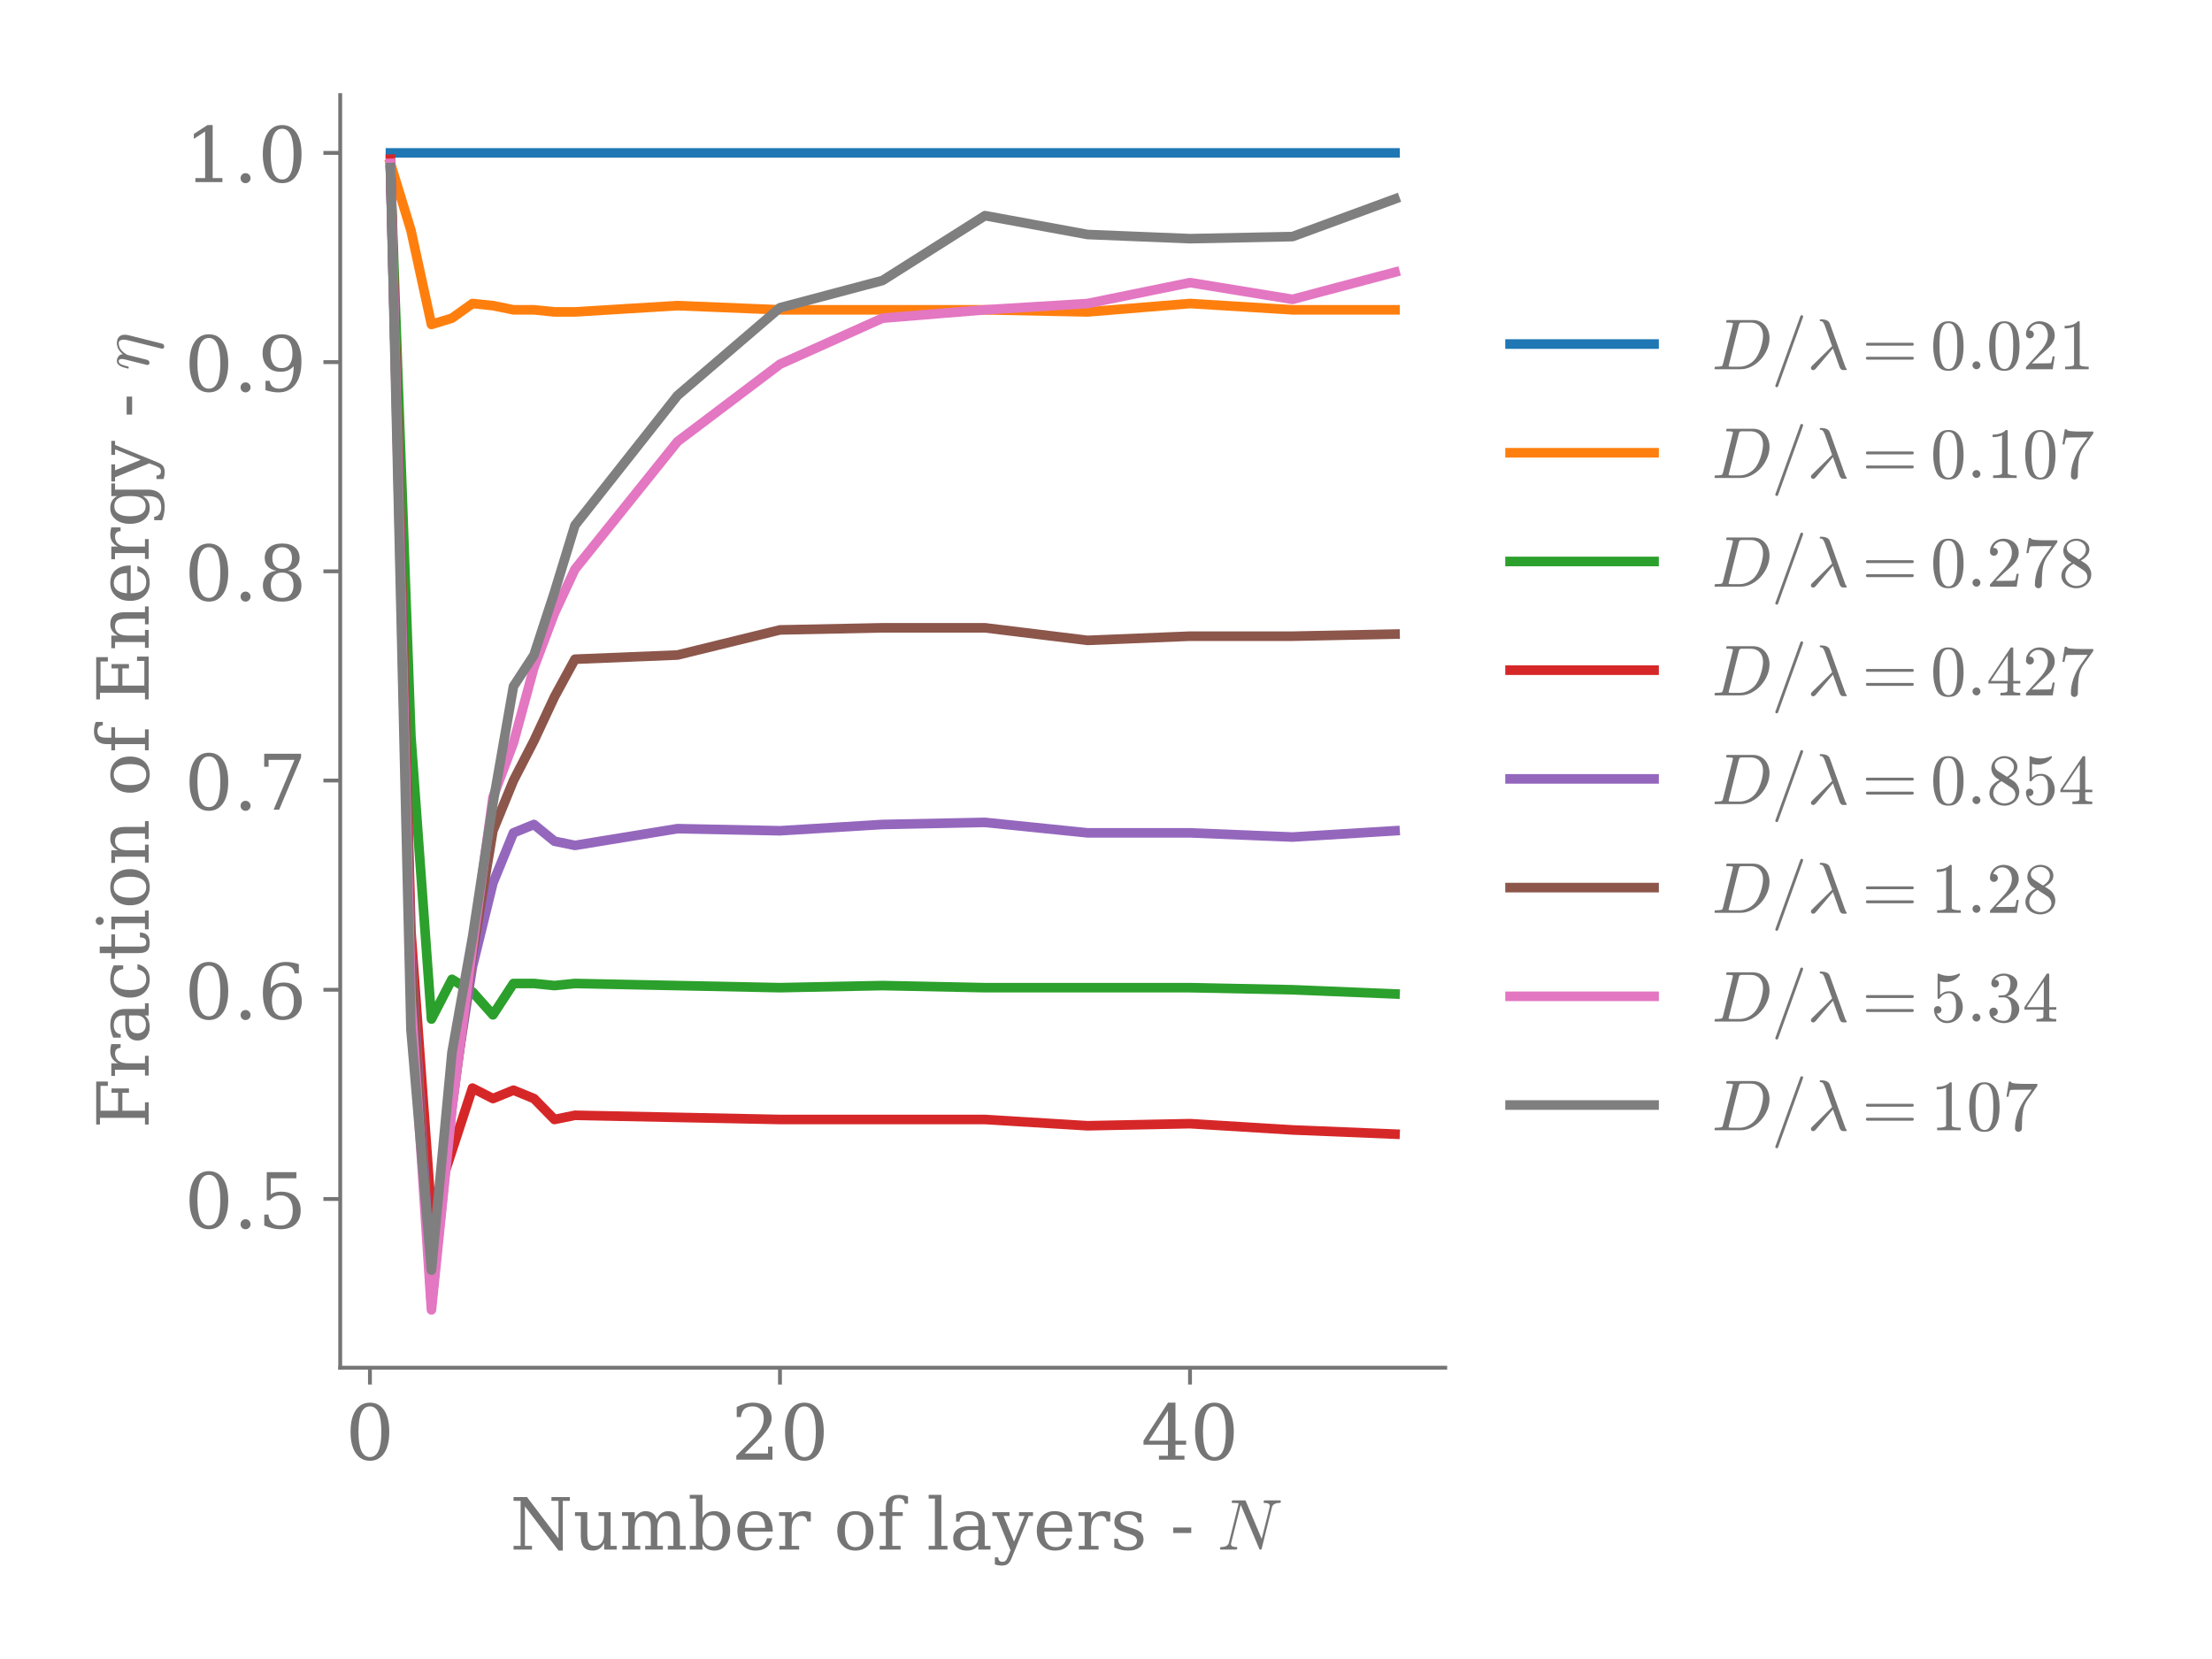 <svg xmlns="http://www.w3.org/2000/svg" xmlns:xlink="http://www.w3.org/1999/xlink" version="1.1" viewBox="0 0 460.8 345.6" viewport="0 0 400px 300px">
 <defs>
  <style type="text/css">
*{stroke-linecap:butt;stroke-linejoin:round;}
  </style>
 </defs>
 <g id="figure_1">
  <g id="patch_1">
   <path d="M 0 345.6  L 460.8 345.6  L 460.8 0  L 0 0  z " style="fill:#ffffff;"/>
  </g>
  <g id="axes_1">
   <g id="patch_2">
    <path d="M 70.873 284.92  L 301.073 284.92  L 301.073 19.8  L 70.873 19.8  z " style="fill:#ffffff;"/>
   </g>
   <g id="matplotlib.axis_1">
    <g id="xtick_1">
     <g id="line2d_1">
      <defs>
       <path d="M 0 0  L 0 3.5  " id="mdb0c1ab1cc" style="stroke:#757575;stroke-width:0.8;"/>
      </defs>
      <g>
       <use style="fill:#757575;stroke:#757575;stroke-width:0.8;" x="77.065" xlink:href="#mdb0c1ab1cc" y="284.92"/>
      </g>
     </g>
     <g id="text_1">
      <!-- 0 -->
      <defs>
       <path d="M 31.781 3.422  Q 39.266 3.422 42.969 11.625  Q 46.688 19.828 46.688 36.375  Q 46.688 52.984 42.969 61.188  Q 39.266 69.391 31.781 69.391  Q 24.312 69.391 20.594 61.188  Q 16.891 52.984 16.891 36.375  Q 16.891 19.828 20.594 11.625  Q 24.312 3.422 31.781 3.422  z M 31.781 -1.422  Q 19.922 -1.422 13.25 8.531  Q 6.594 18.5 6.594 36.375  Q 6.594 54.297 13.25 64.25  Q 19.922 74.219 31.781 74.219  Q 43.703 74.219 50.344 64.25  Q 56.984 54.297 56.984 36.375  Q 56.984 18.5 50.344 8.531  Q 43.703 -1.422 31.781 -1.422  z " id="DejaVuSerif-30"/>
      </defs>
      <g style="fill:#757575;" transform="translate(71.975 304.077)scale(0.16 -0.16)">
       <use xlink:href="#DejaVuSerif-30"/>
      </g>
     </g>
    </g>
    <g id="xtick_2">
     <g id="line2d_2">
      <g>
       <use style="fill:#757575;stroke:#757575;stroke-width:0.8;" x="162.483" xlink:href="#mdb0c1ab1cc" y="284.92"/>
      </g>
     </g>
     <g id="text_2">
      <!-- 20 -->
      <defs>
       <path d="M 12.797 55.516  L 7.328 55.516  L 7.328 68.5  Q 12.547 71.297 17.844 72.75  Q 23.141 74.219 28.219 74.219  Q 39.594 74.219 46.188 68.703  Q 52.781 63.188 52.781 53.719  Q 52.781 43.016 37.844 28.125  Q 36.672 27 36.078 26.422  L 17.672 8.016  L 48.094 8.016  L 48.094 17  L 53.812 17  L 53.812 0  L 6.781 0  L 6.781 5.328  L 28.906 27.391  Q 36.234 34.719 39.359 40.844  Q 42.484 46.969 42.484 53.719  Q 42.484 61.078 38.641 65.234  Q 34.812 69.391 28.078 69.391  Q 21.094 69.391 17.281 65.922  Q 13.484 62.453 12.797 55.516  z " id="DejaVuSerif-32"/>
      </defs>
      <g style="fill:#757575;" transform="translate(152.303 304.077)scale(0.16 -0.16)">
       <use xlink:href="#DejaVuSerif-32"/>
       <use x="63.623" xlink:href="#DejaVuSerif-30"/>
      </g>
     </g>
    </g>
    <g id="xtick_3">
     <g id="line2d_3">
      <g>
       <use style="fill:#757575;stroke:#757575;stroke-width:0.8;" x="247.901" xlink:href="#mdb0c1ab1cc" y="284.92"/>
      </g>
     </g>
     <g id="text_3">
      <!-- 40 -->
      <defs>
       <path d="M 34.906 24.703  L 34.906 63.484  L 10.016 24.703  z M 56.391 0  L 23.188 0  L 23.188 5.172  L 34.906 5.172  L 34.906 19.484  L 3.078 19.484  L 3.078 24.812  L 35.016 74.219  L 44.672 74.219  L 44.672 24.703  L 58.594 24.703  L 58.594 19.484  L 44.672 19.484  L 44.672 5.172  L 56.391 5.172  z " id="DejaVuSerif-34"/>
      </defs>
      <g style="fill:#757575;" transform="translate(237.721 304.077)scale(0.16 -0.16)">
       <use xlink:href="#DejaVuSerif-34"/>
       <use x="63.623" xlink:href="#DejaVuSerif-30"/>
      </g>
     </g>
    </g>
    <g id="text_4">
     <!-- Number of layers - $N$ -->
     <defs>
      <path d="M 4.891 0  L 4.891 5.172  L 14.703 5.172  L 14.703 67.672  L 4.891 67.672  L 4.891 72.906  L 23.578 72.906  L 67.281 15.375  L 67.281 67.672  L 57.516 67.672  L 57.516 72.906  L 83.109 72.906  L 83.109 67.672  L 73.297 67.672  L 73.297 -1.422  L 67.391 -1.422  L 20.703 60.016  L 20.703 5.172  L 30.516 5.172  L 30.516 0  z " id="DejaVuSerif-4e"/>
      <path d="M 35.406 51.906  L 52.203 51.906  L 52.203 5.172  L 60.688 5.172  L 60.688 0  L 43.219 0  L 43.219 9.188  Q 40.719 4 36.766 1.281  Q 32.812 -1.422 27.594 -1.422  Q 18.953 -1.422 14.875 3.484  Q 10.797 8.406 10.797 18.891  L 10.797 46.688  L 2.688 46.688  L 2.688 51.906  L 19.828 51.906  L 19.828 21.688  Q 19.828 12.203 22.141 8.688  Q 24.469 5.172 30.422 5.172  Q 36.672 5.172 39.938 9.766  Q 43.219 14.359 43.219 23.094  L 43.219 46.688  L 35.406 46.688  z " id="DejaVuSerif-75"/>
      <path d="M 51.812 41.797  Q 54.391 47.516 58.422 50.422  Q 62.453 53.328 67.828 53.328  Q 75.984 53.328 79.984 48.266  Q 83.984 43.219 83.984 33.016  L 83.984 5.172  L 92.094 5.172  L 92.094 0  L 67.188 0  L 67.188 5.172  L 75 5.172  L 75 31.984  Q 75 39.938 72.656 43.312  Q 70.312 46.688 64.891 46.688  Q 58.891 46.688 55.734 42.141  Q 52.594 37.594 52.594 28.906  L 52.594 5.172  L 60.406 5.172  L 60.406 0  L 35.797 0  L 35.797 5.172  L 43.609 5.172  L 43.609 32.328  Q 43.609 40.094 41.266 43.391  Q 38.922 46.688 33.5 46.688  Q 27.484 46.688 24.328 42.141  Q 21.188 37.594 21.188 28.906  L 21.188 5.172  L 29 5.172  L 29 0  L 4.109 0  L 4.109 5.172  L 12.203 5.172  L 12.203 46.781  L 3.609 46.781  L 3.609 51.906  L 21.188 51.906  L 21.188 42.672  Q 23.688 47.859 27.531 50.594  Q 31.391 53.328 36.281 53.328  Q 42.328 53.328 46.375 50.312  Q 50.438 47.312 51.812 41.797  z " id="DejaVuSerif-6d"/>
      <path d="M 11.531 5.172  L 11.531 70.797  L 2.875 70.797  L 2.875 75.984  L 20.516 75.984  L 20.516 43.797  Q 23.141 48.688 27.219 51  Q 31.297 53.328 37.312 53.328  Q 46.875 53.328 52.922 45.75  Q 58.984 38.188 58.984 25.984  Q 58.984 13.766 52.922 6.172  Q 46.875 -1.422 37.312 -1.422  Q 31.297 -1.422 27.219 0.891  Q 23.141 3.219 20.516 8.109  L 20.516 0  L 2.875 0  L 2.875 5.172  z M 20.516 23.391  Q 20.516 14.016 24.094 9.109  Q 27.688 4.203 34.516 4.203  Q 41.406 4.203 44.938 9.719  Q 48.484 15.234 48.484 25.984  Q 48.484 36.766 44.938 42.234  Q 41.406 47.703 34.516 47.703  Q 27.688 47.703 24.094 42.766  Q 20.516 37.844 20.516 28.516  z " id="DejaVuSerif-62"/>
      <path d="M 54.203 25  L 15.484 25  L 15.484 24.609  Q 15.484 14.109 19.438 8.766  Q 23.391 3.422 31.109 3.422  Q 37.016 3.422 40.797 6.516  Q 44.578 9.625 46.094 15.719  L 53.328 15.719  Q 51.172 7.172 45.375 2.875  Q 39.594 -1.422 30.172 -1.422  Q 18.797 -1.422 11.891 6.078  Q 4.984 13.578 4.984 25.984  Q 4.984 38.281 11.766 45.797  Q 18.562 53.328 29.594 53.328  Q 41.359 53.328 47.656 46.062  Q 53.953 38.812 54.203 25  z M 43.609 30.172  Q 43.312 39.266 39.766 43.875  Q 36.234 48.484 29.594 48.484  Q 23.391 48.484 19.828 43.844  Q 16.266 39.203 15.484 30.172  z " id="DejaVuSerif-65"/>
      <path d="M 47.797 52  L 47.797 39.016  L 42.625 39.016  Q 42.391 42.875 40.484 44.781  Q 38.578 46.688 34.906 46.688  Q 28.266 46.688 24.719 42.094  Q 21.188 37.5 21.188 28.906  L 21.188 5.172  L 31.594 5.172  L 31.594 0  L 4.109 0  L 4.109 5.172  L 12.203 5.172  L 12.203 46.781  L 3.609 46.781  L 3.609 51.906  L 21.188 51.906  L 21.188 42.672  Q 23.828 48.094 27.969 50.703  Q 32.125 53.328 38.094 53.328  Q 40.281 53.328 42.703 52.984  Q 45.125 52.641 47.797 52  z " id="DejaVuSerif-72"/>
      <path id="DejaVuSerif-20"/>
      <path d="M 30.078 3.422  Q 37.312 3.422 40.984 9.125  Q 44.672 14.844 44.672 25.984  Q 44.672 37.109 40.984 42.797  Q 37.312 48.484 30.078 48.484  Q 22.859 48.484 19.172 42.797  Q 15.484 37.109 15.484 25.984  Q 15.484 14.844 19.188 9.125  Q 22.906 3.422 30.078 3.422  z M 30.078 -1.422  Q 18.75 -1.422 11.859 6.078  Q 4.984 13.578 4.984 25.984  Q 4.984 38.375 11.844 45.844  Q 18.703 53.328 30.078 53.328  Q 41.453 53.328 48.312 45.844  Q 55.172 38.375 55.172 25.984  Q 55.172 13.578 48.312 6.078  Q 41.453 -1.422 30.078 -1.422  z " id="DejaVuSerif-6f"/>
      <path d="M 43.016 63.719  L 38.281 63.719  Q 38.234 67.391 36.203 69.281  Q 34.188 71.188 30.328 71.188  Q 25.297 71.188 23.234 68.422  Q 21.188 65.672 21.188 58.594  L 21.188 51.906  L 35.688 51.906  L 35.688 46.688  L 21.188 46.688  L 21.188 5.172  L 32.719 5.172  L 32.719 0  L 3.609 0  L 3.609 5.172  L 12.203 5.172  L 12.203 46.688  L 3.609 46.688  L 3.609 51.906  L 12.203 51.906  L 12.203 58.406  Q 12.203 67.094 16.719 71.531  Q 21.234 75.984 29.984 75.984  Q 33.25 75.984 36.516 75.391  Q 39.797 74.812 43.016 73.578  z " id="DejaVuSerif-66"/>
      <path d="M 20.516 5.172  L 29 5.172  L 29 0  L 2.875 0  L 2.875 5.172  L 11.531 5.172  L 11.531 70.797  L 2.875 70.797  L 2.875 75.984  L 20.516 75.984  z " id="DejaVuSerif-6c"/>
      <path d="M 39.797 16.312  L 39.797 27.297  L 28.219 27.297  Q 21.531 27.297 18.25 24.406  Q 14.984 21.531 14.984 15.578  Q 14.984 10.156 18.297 6.984  Q 21.625 3.812 27.297 3.812  Q 32.906 3.812 36.344 7.281  Q 39.797 10.75 39.797 16.312  z M 48.781 32.422  L 48.781 5.172  L 56.781 5.172  L 56.781 0  L 39.797 0  L 39.797 5.609  Q 36.812 2 32.906 0.281  Q 29 -1.422 23.781 -1.422  Q 15.141 -1.422 10.062 3.172  Q 4.984 7.766 4.984 15.578  Q 4.984 23.641 10.797 28.078  Q 16.609 32.516 27.203 32.516  L 39.797 32.516  L 39.797 36.078  Q 39.797 42 36.203 45.234  Q 32.625 48.484 26.125 48.484  Q 20.75 48.484 17.578 46.047  Q 14.406 43.609 13.625 38.812  L 8.984 38.812  L 8.984 49.312  Q 13.672 51.312 18.094 52.312  Q 22.516 53.328 26.703 53.328  Q 37.5 53.328 43.141 47.969  Q 48.781 42.625 48.781 32.422  z " id="DejaVuSerif-61"/>
      <path d="M 21.578 -9.516  L 25 -0.875  L 5.609 46.688  L -0.297 46.688  L -0.297 51.906  L 23.578 51.906  L 23.578 46.688  L 15.281 46.688  L 29.891 10.984  L 44.484 46.688  L 36.719 46.688  L 36.719 51.906  L 56.203 51.906  L 56.203 46.688  L 50.391 46.688  L 26.609 -11.719  Q 24.172 -17.781 21.188 -20  Q 18.219 -22.219 12.797 -22.219  Q 10.5 -22.219 8.078 -21.828  Q 5.672 -21.438 3.219 -20.703  L 3.219 -10.797  L 7.812 -10.797  Q 8.109 -14.109 9.5 -15.547  Q 10.891 -17 13.812 -17  Q 16.5 -17 18.141 -15.5  Q 19.781 -14.016 21.578 -9.516  z " id="DejaVuSerif-79"/>
      <path d="M 5.609 2.875  L 5.609 14.984  L 10.797 14.984  Q 10.984 9.188 14.422 6.297  Q 17.875 3.422 24.609 3.422  Q 30.672 3.422 33.844 5.688  Q 37.016 7.953 37.016 12.312  Q 37.016 15.719 34.688 17.812  Q 32.375 19.922 24.906 22.312  L 18.406 24.516  Q 11.719 26.656 8.719 29.875  Q 5.719 33.109 5.719 38.094  Q 5.719 45.219 10.938 49.266  Q 16.156 53.328 25.391 53.328  Q 29.5 53.328 34.031 52.25  Q 38.578 51.172 43.406 49.125  L 43.406 37.797  L 38.234 37.797  Q 38.031 42.828 34.703 45.656  Q 31.391 48.484 25.688 48.484  Q 20.016 48.484 17.109 46.484  Q 14.203 44.484 14.203 40.484  Q 14.203 37.203 16.406 35.219  Q 18.609 33.25 25.203 31.203  L 32.328 29  Q 39.703 26.703 42.938 23.266  Q 46.188 19.828 46.188 14.406  Q 46.188 7.031 40.547 2.797  Q 34.906 -1.422 25 -1.422  Q 19.969 -1.422 15.188 -0.344  Q 10.406 0.734 5.609 2.875  z " id="DejaVuSerif-73"/>
      <path d="M 4.391 30.609  L 29.391 30.609  L 29.391 23  L 4.391 23  z " id="DejaVuSerif-2d"/>
      <path d="M 4.688 0  Q 3.719 0 3.719 1.312  Q 3.766 1.562 3.906 2.172  Q 4.047 2.781 4.312 3.141  Q 4.594 3.516 4.984 3.516  Q 14.547 3.516 16.109 9.625  L 29.688 64.312  Q 26.906 64.797 20.906 64.797  Q 19.922 64.797 19.922 66.109  Q 19.969 66.359 20.109 66.969  Q 20.266 67.578 20.531 67.938  Q 20.797 68.312 21.188 68.312  L 38.484 68.312  Q 39.203 68.312 39.406 67.672  L 61.625 14.797  L 72.703 59.078  Q 72.906 60.156 72.906 60.594  Q 72.906 64.797 65.188 64.797  Q 64.203 64.797 64.203 66.109  Q 64.547 67.391 64.734 67.844  Q 64.938 68.312 65.922 68.312  L 87.312 68.312  Q 88.281 68.312 88.281 67  Q 88.234 66.75 88.078 66.141  Q 87.938 65.531 87.672 65.156  Q 87.406 64.797 87.016 64.797  Q 77.438 64.797 75.875 58.688  L 61.531 0.875  Q 61.188 0 60.5 0  L 59.281 0  Q 58.594 0 58.406 0.688  L 32.906 61.188  L 32.719 61.812  Q 32.516 62.016 32.516 62.109  L 19.281 9.188  Q 19.188 8.938 19.141 8.562  Q 19.094 8.203 19 7.719  Q 19 5.125 21.234 4.312  Q 23.484 3.516 26.812 3.516  Q 27.781 3.516 27.781 2.203  Q 27.438 0.828 27.188 0.406  Q 26.953 0 26.125 0  z " id="Cmmi10-4e"/>
     </defs>
     <g style="fill:#757575;" transform="translate(106.248 322.805)scale(0.15 -0.15)">
      <use transform="translate(0 0.016)" xlink:href="#DejaVuSerif-4e"/>
      <use transform="translate(87.5 0.016)" xlink:href="#DejaVuSerif-75"/>
      <use transform="translate(151.904 0.016)" xlink:href="#DejaVuSerif-6d"/>
      <use transform="translate(246.729 0.016)" xlink:href="#DejaVuSerif-62"/>
      <use transform="translate(310.742 0.016)" xlink:href="#DejaVuSerif-65"/>
      <use transform="translate(369.922 0.016)" xlink:href="#DejaVuSerif-72"/>
      <use transform="translate(417.725 0.016)" xlink:href="#DejaVuSerif-20"/>
      <use transform="translate(449.512 0.016)" xlink:href="#DejaVuSerif-6f"/>
      <use transform="translate(509.717 0.016)" xlink:href="#DejaVuSerif-66"/>
      <use transform="translate(546.729 0.016)" xlink:href="#DejaVuSerif-20"/>
      <use transform="translate(578.516 0.016)" xlink:href="#DejaVuSerif-6c"/>
      <use transform="translate(610.498 0.016)" xlink:href="#DejaVuSerif-61"/>
      <use transform="translate(670.117 0.016)" xlink:href="#DejaVuSerif-79"/>
      <use transform="translate(726.611 0.016)" xlink:href="#DejaVuSerif-65"/>
      <use transform="translate(785.791 0.016)" xlink:href="#DejaVuSerif-72"/>
      <use transform="translate(833.594 0.016)" xlink:href="#DejaVuSerif-73"/>
      <use transform="translate(884.912 0.016)" xlink:href="#DejaVuSerif-20"/>
      <use transform="translate(916.699 0.016)" xlink:href="#DejaVuSerif-2d"/>
      <use transform="translate(950.488 0.016)" xlink:href="#DejaVuSerif-20"/>
      <use transform="translate(982.275 0.016)" xlink:href="#Cmmi10-4e"/>
     </g>
    </g>
   </g>
   <g id="matplotlib.axis_2">
    <g id="ytick_1">
     <g id="line2d_4">
      <defs>
       <path d="M 0 0  L -3.5 0  " id="mf69d43ad9b" style="stroke:#757575;stroke-width:0.8;"/>
      </defs>
      <g>
       <use style="fill:#757575;stroke:#757575;stroke-width:0.8;" x="70.873" xlink:href="#mf69d43ad9b" y="249.77"/>
      </g>
     </g>
     <g id="text_5">
      <!-- 0.5 -->
      <defs>
       <path d="M 9.422 5.078  Q 9.422 7.812 11.281 9.719  Q 13.141 11.625 15.922 11.625  Q 18.609 11.625 20.5 9.719  Q 22.406 7.812 22.406 5.078  Q 22.406 2.391 20.5 0.484  Q 18.609 -1.422 15.922 -1.422  Q 13.141 -1.422 11.281 0.453  Q 9.422 2.344 9.422 5.078  z " id="DejaVuSerif-2e"/>
       <path d="M 50.297 72.906  L 50.297 64.891  L 16.891 64.891  L 16.891 44  Q 19.438 45.75 22.828 46.625  Q 26.219 47.516 30.422 47.516  Q 42.234 47.516 49.062 40.969  Q 55.906 34.422 55.906 23.094  Q 55.906 11.531 49 5.047  Q 42.094 -1.422 29.594 -1.422  Q 24.562 -1.422 19.281 -0.188  Q 14.016 1.031 8.5 3.516  L 8.5 17.672  L 14.016 17.672  Q 14.453 10.75 18.422 7.078  Q 22.406 3.422 29.594 3.422  Q 37.312 3.422 41.453 8.5  Q 45.609 13.578 45.609 23.094  Q 45.609 32.562 41.484 37.609  Q 37.359 42.672 29.594 42.672  Q 25.203 42.672 21.844 41.109  Q 18.5 39.547 15.922 36.281  L 11.719 36.281  L 11.719 72.906  z " id="DejaVuSerif-35"/>
      </defs>
      <g style="fill:#757575;" transform="translate(38.428 255.848)scale(0.16 -0.16)">
       <use xlink:href="#DejaVuSerif-30"/>
       <use x="63.623" xlink:href="#DejaVuSerif-2e"/>
       <use x="95.41" xlink:href="#DejaVuSerif-35"/>
      </g>
     </g>
    </g>
    <g id="ytick_2">
     <g id="line2d_5">
      <g>
       <use style="fill:#757575;stroke:#757575;stroke-width:0.8;" x="70.873" xlink:href="#mf69d43ad9b" y="206.186"/>
      </g>
     </g>
     <g id="text_6">
      <!-- 0.6 -->
      <defs>
       <path d="M 32.719 3.422  Q 39.594 3.422 43.297 8.469  Q 47.016 13.531 47.016 23  Q 47.016 32.469 43.297 37.516  Q 39.594 42.578 32.719 42.578  Q 25.734 42.578 22.062 37.688  Q 18.406 32.812 18.406 23.578  Q 18.406 13.875 22.109 8.641  Q 25.828 3.422 32.719 3.422  z M 16.797 40.141  Q 20.125 43.797 24.312 45.594  Q 28.516 47.406 33.797 47.406  Q 44.672 47.406 51 40.859  Q 57.328 34.328 57.328 23  Q 57.328 11.922 50.516 5.25  Q 43.703 -1.422 32.328 -1.422  Q 19.969 -1.422 13.328 7.781  Q 6.688 17 6.688 34.078  Q 6.688 53.219 14.547 63.719  Q 22.406 74.219 36.719 74.219  Q 40.578 74.219 44.828 73.484  Q 49.078 72.75 53.516 71.297  L 53.516 59.281  L 48 59.281  Q 47.406 64.203 44.234 66.797  Q 41.062 69.391 35.688 69.391  Q 26.219 69.391 21.578 62.203  Q 16.938 55.031 16.797 40.141  z " id="DejaVuSerif-36"/>
      </defs>
      <g style="fill:#757575;" transform="translate(38.428 212.265)scale(0.16 -0.16)">
       <use xlink:href="#DejaVuSerif-30"/>
       <use x="63.623" xlink:href="#DejaVuSerif-2e"/>
       <use x="95.41" xlink:href="#DejaVuSerif-36"/>
      </g>
     </g>
    </g>
    <g id="ytick_3">
     <g id="line2d_6">
      <g>
       <use style="fill:#757575;stroke:#757575;stroke-width:0.8;" x="70.873" xlink:href="#mf69d43ad9b" y="162.602"/>
      </g>
     </g>
     <g id="text_7">
      <!-- 0.7 -->
      <defs>
       <path d="M 56.391 67.922  L 27.875 0  L 20.609 0  L 47.797 64.891  L 14.109 64.891  L 14.109 55.906  L 8.406 55.906  L 8.406 72.906  L 56.391 72.906  z " id="DejaVuSerif-37"/>
      </defs>
      <g style="fill:#757575;" transform="translate(38.428 168.681)scale(0.16 -0.16)">
       <use xlink:href="#DejaVuSerif-30"/>
       <use x="63.623" xlink:href="#DejaVuSerif-2e"/>
       <use x="95.41" xlink:href="#DejaVuSerif-37"/>
      </g>
     </g>
    </g>
    <g id="ytick_4">
     <g id="line2d_7">
      <g>
       <use style="fill:#757575;stroke:#757575;stroke-width:0.8;" x="70.873" xlink:href="#mf69d43ad9b" y="119.018"/>
      </g>
     </g>
     <g id="text_8">
      <!-- 0.8 -->
      <defs>
       <path d="M 46.578 19.922  Q 46.578 27.734 42.688 32.047  Q 38.812 36.375 31.781 36.375  Q 24.75 36.375 20.875 32.047  Q 17 27.734 17 19.922  Q 17 12.062 20.875 7.734  Q 24.75 3.422 31.781 3.422  Q 38.812 3.422 42.688 7.734  Q 46.578 12.062 46.578 19.922  z M 44.578 55.328  Q 44.578 61.969 41.203 65.672  Q 37.844 69.391 31.781 69.391  Q 25.781 69.391 22.391 65.672  Q 19 61.969 19 55.328  Q 19 48.641 22.391 44.922  Q 25.781 41.219 31.781 41.219  Q 37.844 41.219 41.203 44.922  Q 44.578 48.641 44.578 55.328  z M 39.312 38.812  Q 47.609 37.703 52.25 32.688  Q 56.891 27.688 56.891 19.922  Q 56.891 9.672 50.391 4.125  Q 43.891 -1.422 31.781 -1.422  Q 19.734 -1.422 13.203 4.125  Q 6.688 9.672 6.688 19.922  Q 6.688 27.688 11.328 32.688  Q 15.969 37.703 24.312 38.812  Q 16.938 40.141 13 44.406  Q 9.078 48.688 9.078 55.328  Q 9.078 64.109 15.125 69.156  Q 21.188 74.219 31.781 74.219  Q 42.391 74.219 48.438 69.156  Q 54.5 64.109 54.5 55.328  Q 54.5 48.688 50.562 44.406  Q 46.625 40.141 39.312 38.812  z " id="DejaVuSerif-38"/>
      </defs>
      <g style="fill:#757575;" transform="translate(38.428 125.097)scale(0.16 -0.16)">
       <use xlink:href="#DejaVuSerif-30"/>
       <use x="63.623" xlink:href="#DejaVuSerif-2e"/>
       <use x="95.41" xlink:href="#DejaVuSerif-38"/>
      </g>
     </g>
    </g>
    <g id="ytick_5">
     <g id="line2d_8">
      <g>
       <use style="fill:#757575;stroke:#757575;stroke-width:0.8;" x="70.873" xlink:href="#mf69d43ad9b" y="75.435"/>
      </g>
     </g>
     <g id="text_9">
      <!-- 0.9 -->
      <defs>
       <path d="M 46.781 32.672  Q 43.5 29 39.25 27.188  Q 35.016 25.391 29.688 25.391  Q 18.844 25.391 12.562 31.938  Q 6.297 38.484 6.297 49.812  Q 6.297 60.891 13.109 67.547  Q 19.922 74.219 31.297 74.219  Q 43.656 74.219 50.266 65.016  Q 56.891 55.812 56.891 38.719  Q 56.891 19.578 49.016 9.078  Q 41.156 -1.422 26.906 -1.422  Q 23.047 -1.422 18.797 -0.688  Q 14.547 0.047 10.109 1.516  L 10.109 13.625  L 15.578 13.625  Q 16.219 8.688 19.391 6.047  Q 22.562 3.422 27.875 3.422  Q 37.359 3.422 41.984 10.562  Q 46.625 17.719 46.781 32.672  z M 30.906 69.391  Q 23.969 69.391 20.281 64.328  Q 16.609 59.281 16.609 49.812  Q 16.609 40.328 20.281 35.25  Q 23.969 30.172 30.906 30.172  Q 37.844 30.172 41.531 35.078  Q 45.219 39.984 45.219 49.219  Q 45.219 58.938 41.5 64.156  Q 37.797 69.391 30.906 69.391  z " id="DejaVuSerif-39"/>
      </defs>
      <g style="fill:#757575;" transform="translate(38.428 81.513)scale(0.16 -0.16)">
       <use xlink:href="#DejaVuSerif-30"/>
       <use x="63.623" xlink:href="#DejaVuSerif-2e"/>
       <use x="95.41" xlink:href="#DejaVuSerif-39"/>
      </g>
     </g>
    </g>
    <g id="ytick_6">
     <g id="line2d_9">
      <g>
       <use style="fill:#757575;stroke:#757575;stroke-width:0.8;" x="70.873" xlink:href="#mf69d43ad9b" y="31.851"/>
      </g>
     </g>
     <g id="text_10">
      <!-- 1.0 -->
      <defs>
       <path d="M 14.203 0  L 14.203 5.172  L 26.906 5.172  L 26.906 65.828  L 12.203 56.297  L 12.203 62.703  L 29.984 74.219  L 36.719 74.219  L 36.719 5.172  L 49.422 5.172  L 49.422 0  z " id="DejaVuSerif-31"/>
      </defs>
      <g style="fill:#757575;" transform="translate(38.428 37.93)scale(0.16 -0.16)">
       <use xlink:href="#DejaVuSerif-31"/>
       <use x="63.623" xlink:href="#DejaVuSerif-2e"/>
       <use x="95.41" xlink:href="#DejaVuSerif-30"/>
      </g>
     </g>
    </g>
    <g id="text_11">
     <!-- Fraction of Energy - $\eta$ -->
     <defs>
      <path d="M 5.516 0  L 5.516 5.172  L 14.797 5.172  L 14.797 67.672  L 5.516 67.672  L 5.516 72.906  L 65.188 72.906  L 65.188 56.688  L 59.188 56.688  L 59.188 66.891  L 24.703 66.891  L 24.703 42.484  L 49.609 42.484  L 49.609 51.609  L 55.609 51.609  L 55.609 27.391  L 49.609 27.391  L 49.609 36.531  L 24.703 36.531  L 24.703 5.172  L 36.375 5.172  L 36.375 0  z " id="DejaVuSerif-46"/>
      <path d="M 51.422 15.578  Q 49.516 7.281 44.094 2.922  Q 38.672 -1.422 30.078 -1.422  Q 18.75 -1.422 11.859 6.078  Q 4.984 13.578 4.984 25.984  Q 4.984 38.422 11.859 45.875  Q 18.75 53.328 30.078 53.328  Q 35.016 53.328 39.891 52.172  Q 44.781 51.031 49.703 48.688  L 49.703 35.406  L 44.484 35.406  Q 43.453 42.234 40.016 45.359  Q 36.578 48.484 30.172 48.484  Q 22.906 48.484 19.188 42.844  Q 15.484 37.203 15.484 25.984  Q 15.484 14.75 19.172 9.078  Q 22.859 3.422 30.172 3.422  Q 35.984 3.422 39.453 6.438  Q 42.922 9.469 44.188 15.578  z " id="DejaVuSerif-63"/>
      <path d="M 10.797 46.688  L 2.875 46.688  L 2.875 51.906  L 10.797 51.906  L 10.797 68.016  L 19.828 68.016  L 19.828 51.906  L 36.719 51.906  L 36.719 46.688  L 19.828 46.688  L 19.828 13.719  Q 19.828 7.125 21.094 5.266  Q 22.359 3.422 25.781 3.422  Q 29.297 3.422 30.906 5.484  Q 32.516 7.562 32.625 12.203  L 39.406 12.203  Q 39.016 5.125 35.547 1.844  Q 32.078 -1.422 25 -1.422  Q 17.234 -1.422 14.016 2.016  Q 10.797 5.469 10.797 13.719  z " id="DejaVuSerif-74"/>
      <path d="M 9.719 68.016  Q 9.719 70.266 11.344 71.922  Q 12.984 73.578 15.281 73.578  Q 17.531 73.578 19.156 71.922  Q 20.797 70.266 20.797 68.016  Q 20.797 65.719 19.188 64.109  Q 17.578 62.5 15.281 62.5  Q 12.984 62.5 11.344 64.109  Q 9.719 65.719 9.719 68.016  z M 21.188 5.172  L 29.688 5.172  L 29.688 0  L 3.609 0  L 3.609 5.172  L 12.203 5.172  L 12.203 46.688  L 3.609 46.688  L 3.609 51.906  L 21.188 51.906  z " id="DejaVuSerif-69"/>
      <path d="M 4.109 0  L 4.109 5.172  L 12.203 5.172  L 12.203 46.688  L 3.609 46.688  L 3.609 51.906  L 21.188 51.906  L 21.188 42.672  Q 23.688 47.953 27.656 50.641  Q 31.641 53.328 36.922 53.328  Q 45.516 53.328 49.562 48.391  Q 53.609 43.453 53.609 33.016  L 53.609 5.172  L 61.625 5.172  L 61.625 0  L 36.812 0  L 36.812 5.172  L 44.578 5.172  L 44.578 30.172  Q 44.578 39.703 42.234 43.234  Q 39.891 46.781 33.984 46.781  Q 27.734 46.781 24.453 42.203  Q 21.188 37.641 21.188 28.906  L 21.188 5.172  L 29 5.172  L 29 0  z " id="DejaVuSerif-6e"/>
      <path d="M 5.516 0  L 5.516 5.172  L 14.797 5.172  L 14.797 67.672  L 5.516 67.672  L 5.516 72.906  L 64.203 72.906  L 64.203 56.688  L 58.203 56.688  L 58.203 66.891  L 24.703 66.891  L 24.703 42.484  L 48.578 42.484  L 48.578 51.609  L 54.594 51.609  L 54.594 27.391  L 48.578 27.391  L 48.578 36.531  L 24.703 36.531  L 24.703 6  L 58.984 6  L 58.984 16.219  L 64.984 16.219  L 64.984 0  z " id="DejaVuSerif-45"/>
      <path d="M 52.484 46.688  L 52.484 1.125  Q 52.484 -10.062 46.328 -16.141  Q 40.188 -22.219 28.812 -22.219  Q 23.688 -22.219 19 -21.281  Q 14.312 -20.359 10.016 -18.5  L 10.016 -7.625  L 14.703 -7.625  Q 15.578 -12.703 18.844 -15.047  Q 22.125 -17.391 28.219 -17.391  Q 36.141 -17.391 39.812 -12.922  Q 43.5 -8.453 43.5 1.125  L 43.5 8.109  Q 40.875 3.219 36.797 0.891  Q 32.719 -1.422 26.703 -1.422  Q 17.141 -1.422 11.062 6.172  Q 4.984 13.766 4.984 25.984  Q 4.984 38.188 11.031 45.75  Q 17.094 53.328 26.703 53.328  Q 32.719 53.328 36.797 51  Q 40.875 48.688 43.5 43.797  L 43.5 51.906  L 61.078 51.906  L 61.078 46.688  z M 43.5 28.516  Q 43.5 37.844 39.906 42.766  Q 36.328 47.703 29.5 47.703  Q 22.562 47.703 19.016 42.234  Q 15.484 36.766 15.484 25.984  Q 15.484 15.234 19.016 9.719  Q 22.562 4.203 29.5 4.203  Q 36.328 4.203 39.906 9.109  Q 43.5 14.016 43.5 23.391  z " id="DejaVuSerif-67"/>
      <path d="M 10.688 -1.125  Q 9.469 -1.125 8.594 -0.344  Q 7.719 0.438 7.719 1.703  Q 7.719 2.297 7.812 2.594  L 15.281 32.422  Q 16.016 35.203 16.016 37.312  Q 16.016 41.609 13.094 41.609  Q 9.969 41.609 8.453 37.859  Q 6.938 34.125 5.516 28.422  Q 5.516 28.125 5.219 27.953  Q 4.938 27.781 4.688 27.781  L 3.516 27.781  Q 3.172 27.781 2.922 28.141  Q 2.688 28.516 2.688 28.812  Q 3.766 33.156 4.766 36.172  Q 5.766 39.203 7.891 41.688  Q 10.016 44.188 13.188 44.188  Q 16.891 44.188 19.797 41.844  Q 22.703 39.5 22.703 35.797  Q 25.641 39.703 29.594 41.938  Q 33.547 44.188 38.188 44.188  Q 43.406 44.188 46.547 41.375  Q 49.703 38.578 49.703 33.406  Q 49.703 30.422 49.031 27.875  L 37.406 -18.406  Q 37.109 -19.828 35.938 -20.703  Q 34.766 -21.578 33.297 -21.578  Q 32.078 -21.578 31.203 -20.812  Q 30.328 -20.062 30.328 -18.797  Q 30.328 -18.219 30.422 -18.016  L 41.891 28.078  Q 42.922 32.172 42.922 34.906  Q 42.922 37.703 41.75 39.656  Q 40.578 41.609 37.984 41.609  Q 28.172 41.609 21.688 29.5  L 14.891 2.203  Q 14.547 0.828 13.344 -0.141  Q 12.156 -1.125 10.688 -1.125  z " id="Cmmi10-b4"/>
     </defs>
     <g style="fill:#757575;" transform="translate(30.977 235.085)rotate(-90)scale(0.15 -0.15)">
      <use transform="translate(0 0.016)" xlink:href="#DejaVuSerif-46"/>
      <use transform="translate(69.385 0.016)" xlink:href="#DejaVuSerif-72"/>
      <use transform="translate(117.188 0.016)" xlink:href="#DejaVuSerif-61"/>
      <use transform="translate(176.807 0.016)" xlink:href="#DejaVuSerif-63"/>
      <use transform="translate(232.812 0.016)" xlink:href="#DejaVuSerif-74"/>
      <use transform="translate(272.998 0.016)" xlink:href="#DejaVuSerif-69"/>
      <use transform="translate(304.98 0.016)" xlink:href="#DejaVuSerif-6f"/>
      <use transform="translate(365.186 0.016)" xlink:href="#DejaVuSerif-6e"/>
      <use transform="translate(429.59 0.016)" xlink:href="#DejaVuSerif-20"/>
      <use transform="translate(461.377 0.016)" xlink:href="#DejaVuSerif-6f"/>
      <use transform="translate(521.582 0.016)" xlink:href="#DejaVuSerif-66"/>
      <use transform="translate(558.594 0.016)" xlink:href="#DejaVuSerif-20"/>
      <use transform="translate(590.381 0.016)" xlink:href="#DejaVuSerif-45"/>
      <use transform="translate(663.379 0.016)" xlink:href="#DejaVuSerif-6e"/>
      <use transform="translate(727.783 0.016)" xlink:href="#DejaVuSerif-65"/>
      <use transform="translate(786.963 0.016)" xlink:href="#DejaVuSerif-72"/>
      <use transform="translate(834.766 0.016)" xlink:href="#DejaVuSerif-67"/>
      <use transform="translate(898.779 0.016)" xlink:href="#DejaVuSerif-79"/>
      <use transform="translate(955.273 0.016)" xlink:href="#DejaVuSerif-20"/>
      <use transform="translate(987.061 0.016)" xlink:href="#DejaVuSerif-2d"/>
      <use transform="translate(1020.85 0.016)" xlink:href="#DejaVuSerif-20"/>
      <use transform="translate(1052.637 0.016)" xlink:href="#Cmmi10-b4"/>
     </g>
    </g>
   </g>
   <g id="line2d_10">
    <path clip-path="url(#p211873f341)" d="M 81.336 31.851  L 85.607 31.851  L 89.878 31.851  L 94.149 31.851  L 98.42 31.851  L 102.691 31.851  L 106.962 31.851  L 111.232 31.851  L 115.503 31.851  L 119.774 31.851  L 141.129 31.851  L 162.483 31.851  L 183.838 31.851  L 205.192 31.851  L 226.546 31.851  L 247.901 31.851  L 269.255 31.851  L 290.61 31.851  " style="fill:none;stroke:#1f77b4;stroke-linecap:square;stroke-width:2;"/>
   </g>
   <g id="line2d_11">
    <path clip-path="url(#p211873f341)" d="M 81.336 34.03  L 85.607 47.977  L 89.878 67.59  L 94.149 66.282  L 98.42 63.231  L 102.691 63.667  L 106.962 64.539  L 111.232 64.539  L 115.503 64.975  L 119.774 64.975  L 141.129 63.667  L 162.483 64.539  L 183.838 64.539  L 205.192 64.539  L 226.546 64.975  L 247.901 63.231  L 269.255 64.539  L 290.61 64.539  " style="fill:none;stroke:#ff7f0e;stroke-linecap:square;stroke-width:2;"/>
   </g>
   <g id="line2d_12">
    <path clip-path="url(#p211873f341)" d="M 81.336 35.338  L 85.607 153.45  L 89.878 212.288  L 94.149 204.007  L 98.42 206.622  L 102.691 211.416  L 106.962 204.878  L 111.232 204.878  L 115.503 205.314  L 119.774 204.878  L 141.129 205.314  L 162.483 205.75  L 183.838 205.314  L 205.192 205.75  L 226.546 205.75  L 247.901 205.75  L 269.255 206.186  L 290.61 207.058  " style="fill:none;stroke:#2ca02c;stroke-linecap:square;stroke-width:2;"/>
   </g>
   <g id="line2d_13">
    <path clip-path="url(#p211873f341)" d="M 81.336 33.158  L 85.607 193.982  L 89.878 252.821  L 94.149 239.745  L 98.42 226.67  L 102.691 228.849  L 106.962 227.106  L 111.232 228.849  L 115.503 233.208  L 119.774 232.336  L 141.129 232.772  L 162.483 233.208  L 183.838 233.208  L 205.192 233.208  L 226.546 234.515  L 247.901 234.08  L 269.255 235.387  L 290.61 236.259  " style="fill:none;stroke:#d62728;stroke-linecap:square;stroke-width:2;"/>
   </g>
   <g id="line2d_14">
    <path clip-path="url(#p211873f341)" d="M 81.336 35.338  L 85.607 198.341  L 89.878 268.947  L 94.149 228.849  L 98.42 201.392  L 102.691 183.958  L 106.962 173.498  L 111.232 171.755  L 115.503 175.241  L 119.774 176.113  L 141.129 172.626  L 162.483 173.062  L 183.838 171.755  L 205.192 171.319  L 226.546 173.498  L 247.901 173.498  L 269.255 174.37  L 290.61 173.062  " style="fill:none;stroke:#9467bd;stroke-linecap:square;stroke-width:2;"/>
   </g>
   <g id="line2d_15">
    <path clip-path="url(#p211873f341)" d="M 81.336 34.902  L 85.607 199.648  L 89.878 271.562  L 94.149 230.593  L 98.42 198.777  L 102.691 173.062  L 106.962 162.602  L 111.232 154.321  L 115.503 145.169  L 119.774 137.324  L 141.129 136.452  L 162.483 131.222  L 183.838 130.786  L 205.192 130.786  L 226.546 133.401  L 247.901 132.529  L 269.255 132.529  L 290.61 132.094  " style="fill:none;stroke:#8c564b;stroke-linecap:square;stroke-width:2;"/>
   </g>
   <g id="line2d_16">
    <path clip-path="url(#p211873f341)" d="M 81.336 34.03  L 85.607 207.929  L 89.878 272.869  L 94.149 231.029  L 98.42 197.469  L 102.691 166.089  L 106.962 154.757  L 111.232 139.067  L 115.503 127.735  L 119.774 118.583  L 141.129 91.996  L 162.483 75.871  L 183.838 66.282  L 205.192 64.539  L 226.546 63.231  L 247.901 58.873  L 269.255 62.36  L 290.61 56.694  " style="fill:none;stroke:#e377c2;stroke-linecap:square;stroke-width:2;"/>
   </g>
   <g id="line2d_17">
    <path clip-path="url(#p211873f341)" d="M 81.336 34.902  L 85.607 214.467  L 89.878 264.588  L 94.149 219.261  L 98.42 195.29  L 102.691 167.396  L 106.962 142.989  L 111.232 136.452  L 115.503 123.377  L 119.774 109.43  L 141.129 82.408  L 162.483 64.103  L 183.838 58.437  L 205.192 44.926  L 226.546 48.849  L 247.901 49.72  L 269.255 49.284  L 290.61 41.439  " style="fill:none;stroke:#7f7f7f;stroke-linecap:square;stroke-width:2;"/>
   </g>
   <g id="patch_3">
    <path d="M 70.873 284.92  L 70.873 19.8  " style="fill:none;stroke:#757575;stroke-linecap:square;stroke-linejoin:miter;stroke-width:0.8;"/>
   </g>
   <g id="patch_4">
    <path d="M 70.873 284.92  L 301.073 284.92  " style="fill:none;stroke:#757575;stroke-linecap:square;stroke-linejoin:miter;stroke-width:0.8;"/>
   </g>
   <g id="legend_1">
    <g id="line2d_18">
     <path d="M 314.573 71.667  L 344.573 71.667  " style="fill:none;stroke:#1f77b4;stroke-linecap:square;stroke-width:2;"/>
    </g>
    <g id="line2d_19"/>
    <g id="text_12">
     <!-- $D/\lambda=0.021$ -->
     <defs>
      <path d="M 4.891 0  Q 3.906 0 3.906 1.312  Q 3.953 1.562 4.094 2.172  Q 4.25 2.781 4.516 3.141  Q 4.781 3.516 5.172 3.516  Q 11.281 3.516 13.719 4.203  Q 14.984 4.641 15.578 6.891  L 29.297 61.812  Q 29.5 62.797 29.5 63.188  Q 29.5 64.266 28.328 64.406  Q 26.422 64.797 21.094 64.797  Q 20.125 64.797 20.125 66.109  Q 20.172 66.359 20.312 66.969  Q 20.453 67.578 20.719 67.938  Q 21 68.312 21.391 68.312  L 57.328 68.312  Q 64.312 68.312 69.531 64.922  Q 74.75 61.531 77.531 55.781  Q 80.328 50.047 80.328 43.109  Q 80.328 35.453 77.141 27.781  Q 73.969 20.125 68.25 13.766  Q 62.547 7.422 55.219 3.703  Q 47.906 0 40.188 0  z M 23.578 4.297  Q 23.578 3.516 27 3.516  L 38.625 3.516  Q 44.188 3.516 49.359 5.812  Q 54.547 8.109 58.594 12.109  Q 62.359 15.875 65.234 21.969  Q 68.109 28.078 69.703 34.719  Q 71.297 41.359 71.297 46.922  Q 71.297 50.984 70.094 54.25  Q 68.891 57.516 66.719 59.859  Q 64.547 62.203 61.281 63.5  Q 58.016 64.797 53.906 64.797  L 42.922 64.797  Q 40.188 64.797 39.297 64.328  Q 38.422 63.875 37.703 61.375  L 24.031 6.5  Q 23.578 5.281 23.578 4.297  z " id="Cmmi10-44"/>
      <path d="M 5.609 -23  Q 5.609 -22.703 5.719 -22.609  L 40.484 73.781  Q 40.672 74.359 41.156 74.672  Q 41.656 75 42.281 75  Q 43.172 75 43.719 74.453  Q 44.281 73.922 44.281 73  L 44.281 72.609  L 9.516 -23.781  Q 8.938 -25 7.625 -25  Q 6.781 -25 6.188 -24.406  Q 5.609 -23.828 5.609 -23  z " id="Cmmi10-3d"/>
      <path d="M 5.078 1.703  Q 5.078 3.172 6.391 4.5  L 34.516 32.078  L 24.609 59.906  Q 23.438 63.094 22.141 64.938  Q 20.844 66.797 18.406 66.797  Q 17.281 66.797 17.281 68.109  Q 17.391 68.703 17.781 69.047  Q 18.172 69.391 18.797 69.391  Q 29.297 69.391 31.5 63.188  L 51.812 6.5  Q 53.125 2.25 54.5 0.781  Q 54.984 0.047 54.984 -0.203  Q 54.984 -1.125 54.203 -1.125  L 48.781 -1.125  Q 46.297 -0.391 44.828 3.219  L 35.688 28.812  L 11.531 0.391  Q 9.719 -1.312 8.297 -1.312  Q 7.031 -1.312 6.047 -0.438  Q 5.078 0.438 5.078 1.703  z " id="Cmmi10-b8"/>
      <path d="M 7.516 13.281  Q 6.688 13.281 6.141 13.906  Q 5.609 14.547 5.609 15.281  Q 5.609 16.109 6.141 16.688  Q 6.688 17.281 7.516 17.281  L 70.312 17.281  Q 71.047 17.281 71.578 16.688  Q 72.125 16.109 72.125 15.281  Q 72.125 14.547 71.578 13.906  Q 71.047 13.281 70.312 13.281  z M 7.516 32.719  Q 6.688 32.719 6.141 33.297  Q 5.609 33.891 5.609 34.719  Q 5.609 35.453 6.141 36.078  Q 6.688 36.719 7.516 36.719  L 70.312 36.719  Q 71.047 36.719 71.578 36.078  Q 72.125 35.453 72.125 34.719  Q 72.125 33.891 71.578 33.297  Q 71.047 32.719 70.312 32.719  z " id="Cmr10-3d"/>
      <path d="M 25 -2.203  Q 12.75 -2.203 8.328 7.875  Q 3.906 17.969 3.906 31.891  Q 3.906 40.578 5.484 48.234  Q 7.078 55.906 11.781 61.25  Q 16.5 66.609 25 66.609  Q 31.594 66.609 35.781 63.375  Q 39.984 60.156 42.188 55.047  Q 44.391 49.953 45.188 44.109  Q 46 38.281 46 31.891  Q 46 23.297 44.406 15.797  Q 42.828 8.297 38.188 3.047  Q 33.547 -2.203 25 -2.203  z M 25 0.391  Q 30.562 0.391 33.297 6.094  Q 36.031 11.812 36.672 18.75  Q 37.312 25.688 37.312 33.5  Q 37.312 41.016 36.672 47.359  Q 36.031 53.719 33.312 58.859  Q 30.609 64.016 25 64.016  Q 19.344 64.016 16.609 58.828  Q 13.875 53.656 13.234 47.328  Q 12.594 41.016 12.594 33.5  Q 12.594 27.938 12.859 23  Q 13.141 18.062 14.312 12.812  Q 15.484 7.562 18.094 3.969  Q 20.703 0.391 25 0.391  z " id="Cmr10-30"/>
      <path d="M 8.406 5.516  Q 8.406 7.766 10.062 9.375  Q 11.719 10.984 13.922 10.984  Q 15.281 10.984 16.594 10.25  Q 17.922 9.516 18.656 8.203  Q 19.391 6.891 19.391 5.516  Q 19.391 3.328 17.766 1.656  Q 16.156 0 13.922 0  Q 11.719 0 10.062 1.656  Q 8.406 3.328 8.406 5.516  z " id="Cmmi10-3a"/>
      <path d="M 4.984 0  L 4.984 2.688  Q 4.984 2.938 5.172 3.219  L 20.703 20.406  Q 24.219 24.219 26.406 26.797  Q 28.609 29.391 30.75 32.766  Q 32.906 36.141 34.156 39.625  Q 35.406 43.109 35.406 47.016  Q 35.406 51.125 33.891 54.859  Q 32.375 58.594 29.375 60.844  Q 26.375 63.094 22.125 63.094  Q 17.781 63.094 14.312 60.469  Q 10.844 57.859 9.422 53.719  Q 9.812 53.812 10.5 53.812  Q 12.75 53.812 14.328 52.297  Q 15.922 50.781 15.922 48.391  Q 15.922 46.094 14.328 44.5  Q 12.75 42.922 10.5 42.922  Q 8.156 42.922 6.562 44.547  Q 4.984 46.188 4.984 48.391  Q 4.984 52.156 6.391 55.438  Q 7.812 58.734 10.469 61.297  Q 13.141 63.875 16.484 65.234  Q 19.828 66.609 23.578 66.609  Q 29.297 66.609 34.219 64.188  Q 39.156 61.766 42.031 57.344  Q 44.922 52.938 44.922 47.016  Q 44.922 42.672 43.016 38.766  Q 41.109 34.859 38.125 31.656  Q 35.156 28.469 30.516 24.406  Q 25.875 20.359 24.422 19  L 13.094 8.109  L 22.703 8.109  Q 29.781 8.109 34.547 8.219  Q 39.312 8.344 39.594 8.594  Q 40.766 9.859 42 17.828  L 44.922 17.828  L 42.094 0  z " id="Cmr10-32"/>
      <path d="M 9.281 0  L 9.281 3.516  Q 21.781 3.516 21.781 6.688  L 21.781 59.188  Q 16.609 56.688 8.688 56.688  L 8.688 60.203  Q 20.953 60.203 27.203 66.609  L 28.609 66.609  Q 28.953 66.609 29.266 66.328  Q 29.594 66.062 29.594 65.719  L 29.594 6.688  Q 29.594 3.516 42.094 3.516  L 42.094 0  z " id="Cmr10-31"/>
     </defs>
     <g style="fill:#757575;" transform="translate(356.573 76.917)scale(0.15 -0.15)">
      <use xlink:href="#Cmmi10-44"/>
      <use transform="translate(82.715 0)" xlink:href="#Cmmi10-3d"/>
      <use transform="translate(132.715 0)" xlink:href="#Cmmi10-b8"/>
      <use transform="translate(208.574 0)" xlink:href="#Cmr10-3d"/>
      <use transform="translate(303.818 0)" xlink:href="#Cmr10-30"/>
      <use transform="translate(353.818 0)" xlink:href="#Cmmi10-3a"/>
      <use transform="translate(381.504 0)" xlink:href="#Cmr10-30"/>
      <use transform="translate(431.504 0)" xlink:href="#Cmr10-32"/>
      <use transform="translate(481.504 0)" xlink:href="#Cmr10-31"/>
     </g>
    </g>
    <g id="line2d_20">
     <path d="M 314.573 94.315  L 344.573 94.315  " style="fill:none;stroke:#ff7f0e;stroke-linecap:square;stroke-width:2;"/>
    </g>
    <g id="line2d_21"/>
    <g id="text_13">
     <!-- $D/\lambda=0.107$ -->
     <defs>
      <path d="M 17.391 2.594  Q 17.391 8.156 18.359 13.469  Q 19.344 18.797 21.219 24  Q 23.094 29.203 25.75 34.203  Q 28.422 39.203 31.594 43.609  L 40.719 56.297  L 29.297 56.297  Q 11.531 56.297 10.984 55.812  Q 9.672 54.203 8.5 46.578  L 5.609 46.578  L 8.891 67.578  L 11.812 67.578  L 11.812 67.281  Q 11.812 65.484 17.922 64.938  Q 24.031 64.406 29.891 64.406  L 48.484 64.406  L 48.484 61.812  Q 48.484 61.719 48.453 61.672  Q 48.438 61.625 48.391 61.531  L 34.625 42.188  Q 29.547 34.672 28.266 25.484  Q 27 16.312 27 2.594  Q 27 0.641 25.578 -0.781  Q 24.172 -2.203 22.219 -2.203  Q 20.219 -2.203 18.797 -0.781  Q 17.391 0.641 17.391 2.594  z " id="Cmr10-37"/>
     </defs>
     <g style="fill:#757575;" transform="translate(356.573 99.565)scale(0.15 -0.15)">
      <use xlink:href="#Cmmi10-44"/>
      <use transform="translate(82.715 0)" xlink:href="#Cmmi10-3d"/>
      <use transform="translate(132.715 0)" xlink:href="#Cmmi10-b8"/>
      <use transform="translate(208.574 0)" xlink:href="#Cmr10-3d"/>
      <use transform="translate(303.818 0)" xlink:href="#Cmr10-30"/>
      <use transform="translate(353.818 0)" xlink:href="#Cmmi10-3a"/>
      <use transform="translate(381.504 0)" xlink:href="#Cmr10-31"/>
      <use transform="translate(431.504 0)" xlink:href="#Cmr10-30"/>
      <use transform="translate(481.504 0)" xlink:href="#Cmr10-37"/>
     </g>
    </g>
    <g id="line2d_22">
     <path d="M 314.573 116.962  L 344.573 116.962  " style="fill:none;stroke:#2ca02c;stroke-linecap:square;stroke-width:2;"/>
    </g>
    <g id="line2d_23"/>
    <g id="text_14">
     <!-- $D/\lambda=0.278$ -->
     <defs>
      <path d="M 4.203 15.188  Q 4.203 21.188 8.156 25.797  Q 12.109 30.422 18.312 33.5  L 14.594 35.891  Q 11.188 38.141 9.031 41.875  Q 6.891 45.609 6.891 49.703  Q 6.891 54.5 9.406 58.344  Q 11.922 62.203 16.094 64.406  Q 20.266 66.609 25 66.609  Q 29.438 66.609 33.562 64.797  Q 37.703 62.984 40.359 59.609  Q 43.016 56.25 43.016 51.609  Q 43.016 48.25 41.422 45.359  Q 39.844 42.484 37.078 40.188  Q 34.328 37.891 31.203 36.281  L 36.922 32.625  Q 40.875 30.031 43.281 25.828  Q 45.703 21.625 45.703 17  Q 45.703 11.578 42.797 7.125  Q 39.891 2.688 35.109 0.234  Q 30.328 -2.203 25 -2.203  Q 19.828 -2.203 15.016 -0.094  Q 10.203 2 7.203 5.984  Q 4.203 9.969 4.203 15.188  z M 9.625 15.188  Q 9.625 11.234 11.797 7.953  Q 13.969 4.688 17.531 2.828  Q 21.094 0.984 25 0.984  Q 30.812 0.984 35.547 4.375  Q 40.281 7.766 40.281 13.375  Q 40.281 15.281 39.516 17.156  Q 38.766 19.047 37.422 20.578  Q 36.078 22.125 34.422 23.094  L 21 31.781  Q 17.875 30.125 15.25 27.578  Q 12.641 25.047 11.125 21.875  Q 9.625 18.703 9.625 15.188  z M 16.5 45.703  L 28.609 37.891  Q 32.812 40.328 35.5 43.797  Q 38.188 47.266 38.188 51.609  Q 38.188 54.984 36.297 57.781  Q 34.422 60.594 31.391 62.156  Q 28.375 63.719 24.906 63.719  Q 21.875 63.719 18.797 62.547  Q 15.719 61.375 13.719 59.047  Q 11.719 56.734 11.719 53.609  Q 11.719 48.922 16.5 45.703  z " id="Cmr10-38"/>
     </defs>
     <g style="fill:#757575;" transform="translate(356.573 122.212)scale(0.15 -0.15)">
      <use xlink:href="#Cmmi10-44"/>
      <use transform="translate(82.715 0)" xlink:href="#Cmmi10-3d"/>
      <use transform="translate(132.715 0)" xlink:href="#Cmmi10-b8"/>
      <use transform="translate(208.574 0)" xlink:href="#Cmr10-3d"/>
      <use transform="translate(303.818 0)" xlink:href="#Cmr10-30"/>
      <use transform="translate(353.818 0)" xlink:href="#Cmmi10-3a"/>
      <use transform="translate(381.504 0)" xlink:href="#Cmr10-32"/>
      <use transform="translate(431.504 0)" xlink:href="#Cmr10-37"/>
      <use transform="translate(481.504 0)" xlink:href="#Cmr10-38"/>
     </g>
    </g>
    <g id="line2d_24">
     <path d="M 314.573 139.61  L 344.573 139.61  " style="fill:none;stroke:#d62728;stroke-linecap:square;stroke-width:2;"/>
    </g>
    <g id="line2d_25"/>
    <g id="text_15">
     <!-- $D/\lambda=0.427$ -->
     <defs>
      <path d="M 2.781 16.5  L 2.781 20.016  L 33.688 66.109  Q 34.031 66.609 34.719 66.609  L 36.188 66.609  Q 37.312 66.609 37.312 65.484  L 37.312 20.016  L 47.125 20.016  L 47.125 16.5  L 37.312 16.5  L 37.312 6.688  Q 37.312 4.641 40.234 4.078  Q 43.172 3.516 47.016 3.516  L 47.016 0  L 19.484 0  L 19.484 3.516  Q 23.344 3.516 26.266 4.078  Q 29.203 4.641 29.203 6.688  L 29.203 16.5  z M 6.109 20.016  L 29.781 20.016  L 29.781 55.422  z " id="Cmr10-34"/>
     </defs>
     <g style="fill:#757575;" transform="translate(356.573 144.86)scale(0.15 -0.15)">
      <use xlink:href="#Cmmi10-44"/>
      <use transform="translate(82.715 0)" xlink:href="#Cmmi10-3d"/>
      <use transform="translate(132.715 0)" xlink:href="#Cmmi10-b8"/>
      <use transform="translate(208.574 0)" xlink:href="#Cmr10-3d"/>
      <use transform="translate(303.818 0)" xlink:href="#Cmr10-30"/>
      <use transform="translate(353.818 0)" xlink:href="#Cmmi10-3a"/>
      <use transform="translate(381.504 0)" xlink:href="#Cmr10-34"/>
      <use transform="translate(431.504 0)" xlink:href="#Cmr10-32"/>
      <use transform="translate(481.504 0)" xlink:href="#Cmr10-37"/>
     </g>
    </g>
    <g id="line2d_26">
     <path d="M 314.573 162.258  L 344.573 162.258  " style="fill:none;stroke:#9467bd;stroke-linecap:square;stroke-width:2;"/>
    </g>
    <g id="line2d_27"/>
    <g id="text_16">
     <!-- $D/\lambda=0.854$ -->
     <defs>
      <path d="M 8.688 11.375  Q 9.719 8.453 11.844 6.047  Q 13.969 3.656 16.875 2.312  Q 19.781 0.984 22.906 0.984  Q 30.125 0.984 32.859 6.594  Q 35.594 12.203 35.594 20.219  Q 35.594 23.688 35.469 26.047  Q 35.359 28.422 34.812 30.609  Q 33.891 34.125 31.562 36.766  Q 29.25 39.406 25.875 39.406  Q 22.516 39.406 20.094 38.375  Q 17.672 37.359 16.156 35.984  Q 14.656 34.625 13.484 33.109  Q 12.312 31.594 12.016 31.5  L 10.891 31.5  Q 10.641 31.5 10.266 31.812  Q 9.906 32.125 9.906 32.422  L 9.906 65.828  Q 9.906 66.062 10.219 66.328  Q 10.547 66.609 10.891 66.609  L 11.188 66.609  Q 17.922 63.375 25.484 63.375  Q 32.906 63.375 39.797 66.609  L 40.094 66.609  Q 40.438 66.609 40.719 66.359  Q 41.016 66.109 41.016 65.828  L 41.016 64.891  Q 41.016 64.406 40.828 64.406  Q 37.406 59.859 32.25 57.312  Q 27.094 54.781 21.578 54.781  Q 17.578 54.781 13.375 55.906  L 13.375 37.016  Q 16.703 39.703 19.312 40.844  Q 21.922 42 25.984 42  Q 31.5 42 35.859 38.812  Q 40.234 35.641 42.578 30.531  Q 44.922 25.438 44.922 20.125  Q 44.922 14.109 41.969 8.984  Q 39.016 3.859 33.938 0.828  Q 28.859 -2.203 22.906 -2.203  Q 17.969 -2.203 13.844 0.328  Q 9.719 2.875 7.344 7.172  Q 4.984 11.469 4.984 16.312  Q 4.984 18.562 6.438 19.969  Q 7.906 21.391 10.109 21.391  Q 12.312 21.391 13.797 19.938  Q 15.281 18.5 15.281 16.312  Q 15.281 14.156 13.797 12.672  Q 12.312 11.188 10.109 11.188  Q 9.766 11.188 9.328 11.25  Q 8.891 11.328 8.688 11.375  z " id="Cmr10-35"/>
     </defs>
     <g style="fill:#757575;" transform="translate(356.573 167.508)scale(0.15 -0.15)">
      <use xlink:href="#Cmmi10-44"/>
      <use transform="translate(82.715 0)" xlink:href="#Cmmi10-3d"/>
      <use transform="translate(132.715 0)" xlink:href="#Cmmi10-b8"/>
      <use transform="translate(208.574 0)" xlink:href="#Cmr10-3d"/>
      <use transform="translate(303.818 0)" xlink:href="#Cmr10-30"/>
      <use transform="translate(353.818 0)" xlink:href="#Cmmi10-3a"/>
      <use transform="translate(381.504 0)" xlink:href="#Cmr10-38"/>
      <use transform="translate(431.504 0)" xlink:href="#Cmr10-35"/>
      <use transform="translate(481.504 0)" xlink:href="#Cmr10-34"/>
     </g>
    </g>
    <g id="line2d_28">
     <path d="M 314.573 184.905  L 344.573 184.905  " style="fill:none;stroke:#8c564b;stroke-linecap:square;stroke-width:2;"/>
    </g>
    <g id="line2d_29"/>
    <g id="text_17">
     <!-- $D/\lambda=1.28$ -->
     <g style="fill:#757575;" transform="translate(356.573 190.155)scale(0.15 -0.15)">
      <use xlink:href="#Cmmi10-44"/>
      <use transform="translate(82.715 0)" xlink:href="#Cmmi10-3d"/>
      <use transform="translate(132.715 0)" xlink:href="#Cmmi10-b8"/>
      <use transform="translate(208.574 0)" xlink:href="#Cmr10-3d"/>
      <use transform="translate(303.818 0)" xlink:href="#Cmr10-31"/>
      <use transform="translate(353.818 0)" xlink:href="#Cmmi10-3a"/>
      <use transform="translate(381.504 0)" xlink:href="#Cmr10-32"/>
      <use transform="translate(431.504 0)" xlink:href="#Cmr10-38"/>
     </g>
    </g>
    <g id="line2d_30">
     <path d="M 314.573 207.553  L 344.573 207.553  " style="fill:none;stroke:#e377c2;stroke-linecap:square;stroke-width:2;"/>
    </g>
    <g id="line2d_31"/>
    <g id="text_18">
     <!-- $D/\lambda=5.34$ -->
     <defs>
      <path d="M 9.516 7.719  Q 11.859 4.297 15.812 2.641  Q 19.781 0.984 24.312 0.984  Q 30.125 0.984 32.562 5.938  Q 35.016 10.891 35.016 17.188  Q 35.016 20.016 34.5 22.844  Q 33.984 25.688 32.766 28.125  Q 31.547 30.562 29.422 32.031  Q 27.297 33.5 24.219 33.5  L 17.578 33.5  Q 16.703 33.5 16.703 34.422  L 16.703 35.297  Q 16.703 36.078 17.578 36.078  L 23.094 36.531  Q 26.609 36.531 28.922 39.156  Q 31.25 41.797 32.328 45.578  Q 33.406 49.359 33.406 52.781  Q 33.406 57.562 31.156 60.641  Q 28.906 63.719 24.312 63.719  Q 20.516 63.719 17.047 62.281  Q 13.578 60.844 11.531 57.906  Q 11.719 57.953 11.859 57.984  Q 12.016 58.016 12.203 58.016  Q 14.453 58.016 15.969 56.453  Q 17.484 54.891 17.484 52.688  Q 17.484 50.531 15.969 48.969  Q 14.453 47.406 12.203 47.406  Q 10.016 47.406 8.453 48.969  Q 6.891 50.531 6.891 52.688  Q 6.891 56.984 9.469 60.156  Q 12.062 63.328 16.141 64.969  Q 20.219 66.609 24.312 66.609  Q 27.344 66.609 30.703 65.703  Q 34.078 64.797 36.812 63.109  Q 39.547 61.422 41.281 58.781  Q 43.016 56.156 43.016 52.781  Q 43.016 48.578 41.141 45.016  Q 39.266 41.453 35.984 38.859  Q 32.719 36.281 28.812 35.016  Q 33.156 34.188 37.062 31.734  Q 40.969 29.297 43.328 25.484  Q 45.703 21.688 45.703 17.281  Q 45.703 11.766 42.672 7.297  Q 39.656 2.828 34.719 0.312  Q 29.781 -2.203 24.312 -2.203  Q 19.625 -2.203 14.906 -0.406  Q 10.203 1.375 7.203 4.938  Q 4.203 8.5 4.203 13.484  Q 4.203 15.969 5.859 17.625  Q 7.516 19.281 10.016 19.281  Q 11.625 19.281 12.969 18.531  Q 14.312 17.781 15.062 16.406  Q 15.828 15.047 15.828 13.484  Q 15.828 11.031 14.109 9.375  Q 12.406 7.719 10.016 7.719  z " id="Cmr10-33"/>
     </defs>
     <g style="fill:#757575;" transform="translate(356.573 212.803)scale(0.15 -0.15)">
      <use xlink:href="#Cmmi10-44"/>
      <use transform="translate(82.715 0)" xlink:href="#Cmmi10-3d"/>
      <use transform="translate(132.715 0)" xlink:href="#Cmmi10-b8"/>
      <use transform="translate(208.574 0)" xlink:href="#Cmr10-3d"/>
      <use transform="translate(303.818 0)" xlink:href="#Cmr10-35"/>
      <use transform="translate(353.818 0)" xlink:href="#Cmmi10-3a"/>
      <use transform="translate(381.504 0)" xlink:href="#Cmr10-33"/>
      <use transform="translate(431.504 0)" xlink:href="#Cmr10-34"/>
     </g>
    </g>
    <g id="line2d_32">
     <path d="M 314.573 230.201  L 344.573 230.201  " style="fill:none;stroke:#7f7f7f;stroke-linecap:square;stroke-width:2;"/>
    </g>
    <g id="line2d_33"/>
    <g id="text_19">
     <!-- $D/\lambda=107$ -->
     <g style="fill:#757575;" transform="translate(356.573 235.451)scale(0.15 -0.15)">
      <use xlink:href="#Cmmi10-44"/>
      <use transform="translate(82.715 0)" xlink:href="#Cmmi10-3d"/>
      <use transform="translate(132.715 0)" xlink:href="#Cmmi10-b8"/>
      <use transform="translate(208.574 0)" xlink:href="#Cmr10-3d"/>
      <use transform="translate(303.818 0)" xlink:href="#Cmr10-31"/>
      <use transform="translate(353.818 0)" xlink:href="#Cmr10-30"/>
      <use transform="translate(403.818 0)" xlink:href="#Cmr10-37"/>
     </g>
    </g>
   </g>
  </g>
 </g>
 <defs>
  <clipPath id="p211873f341">
   <rect height="265.12" width="230.201" x="70.873" y="19.8"/>
  </clipPath>
 </defs>
</svg>